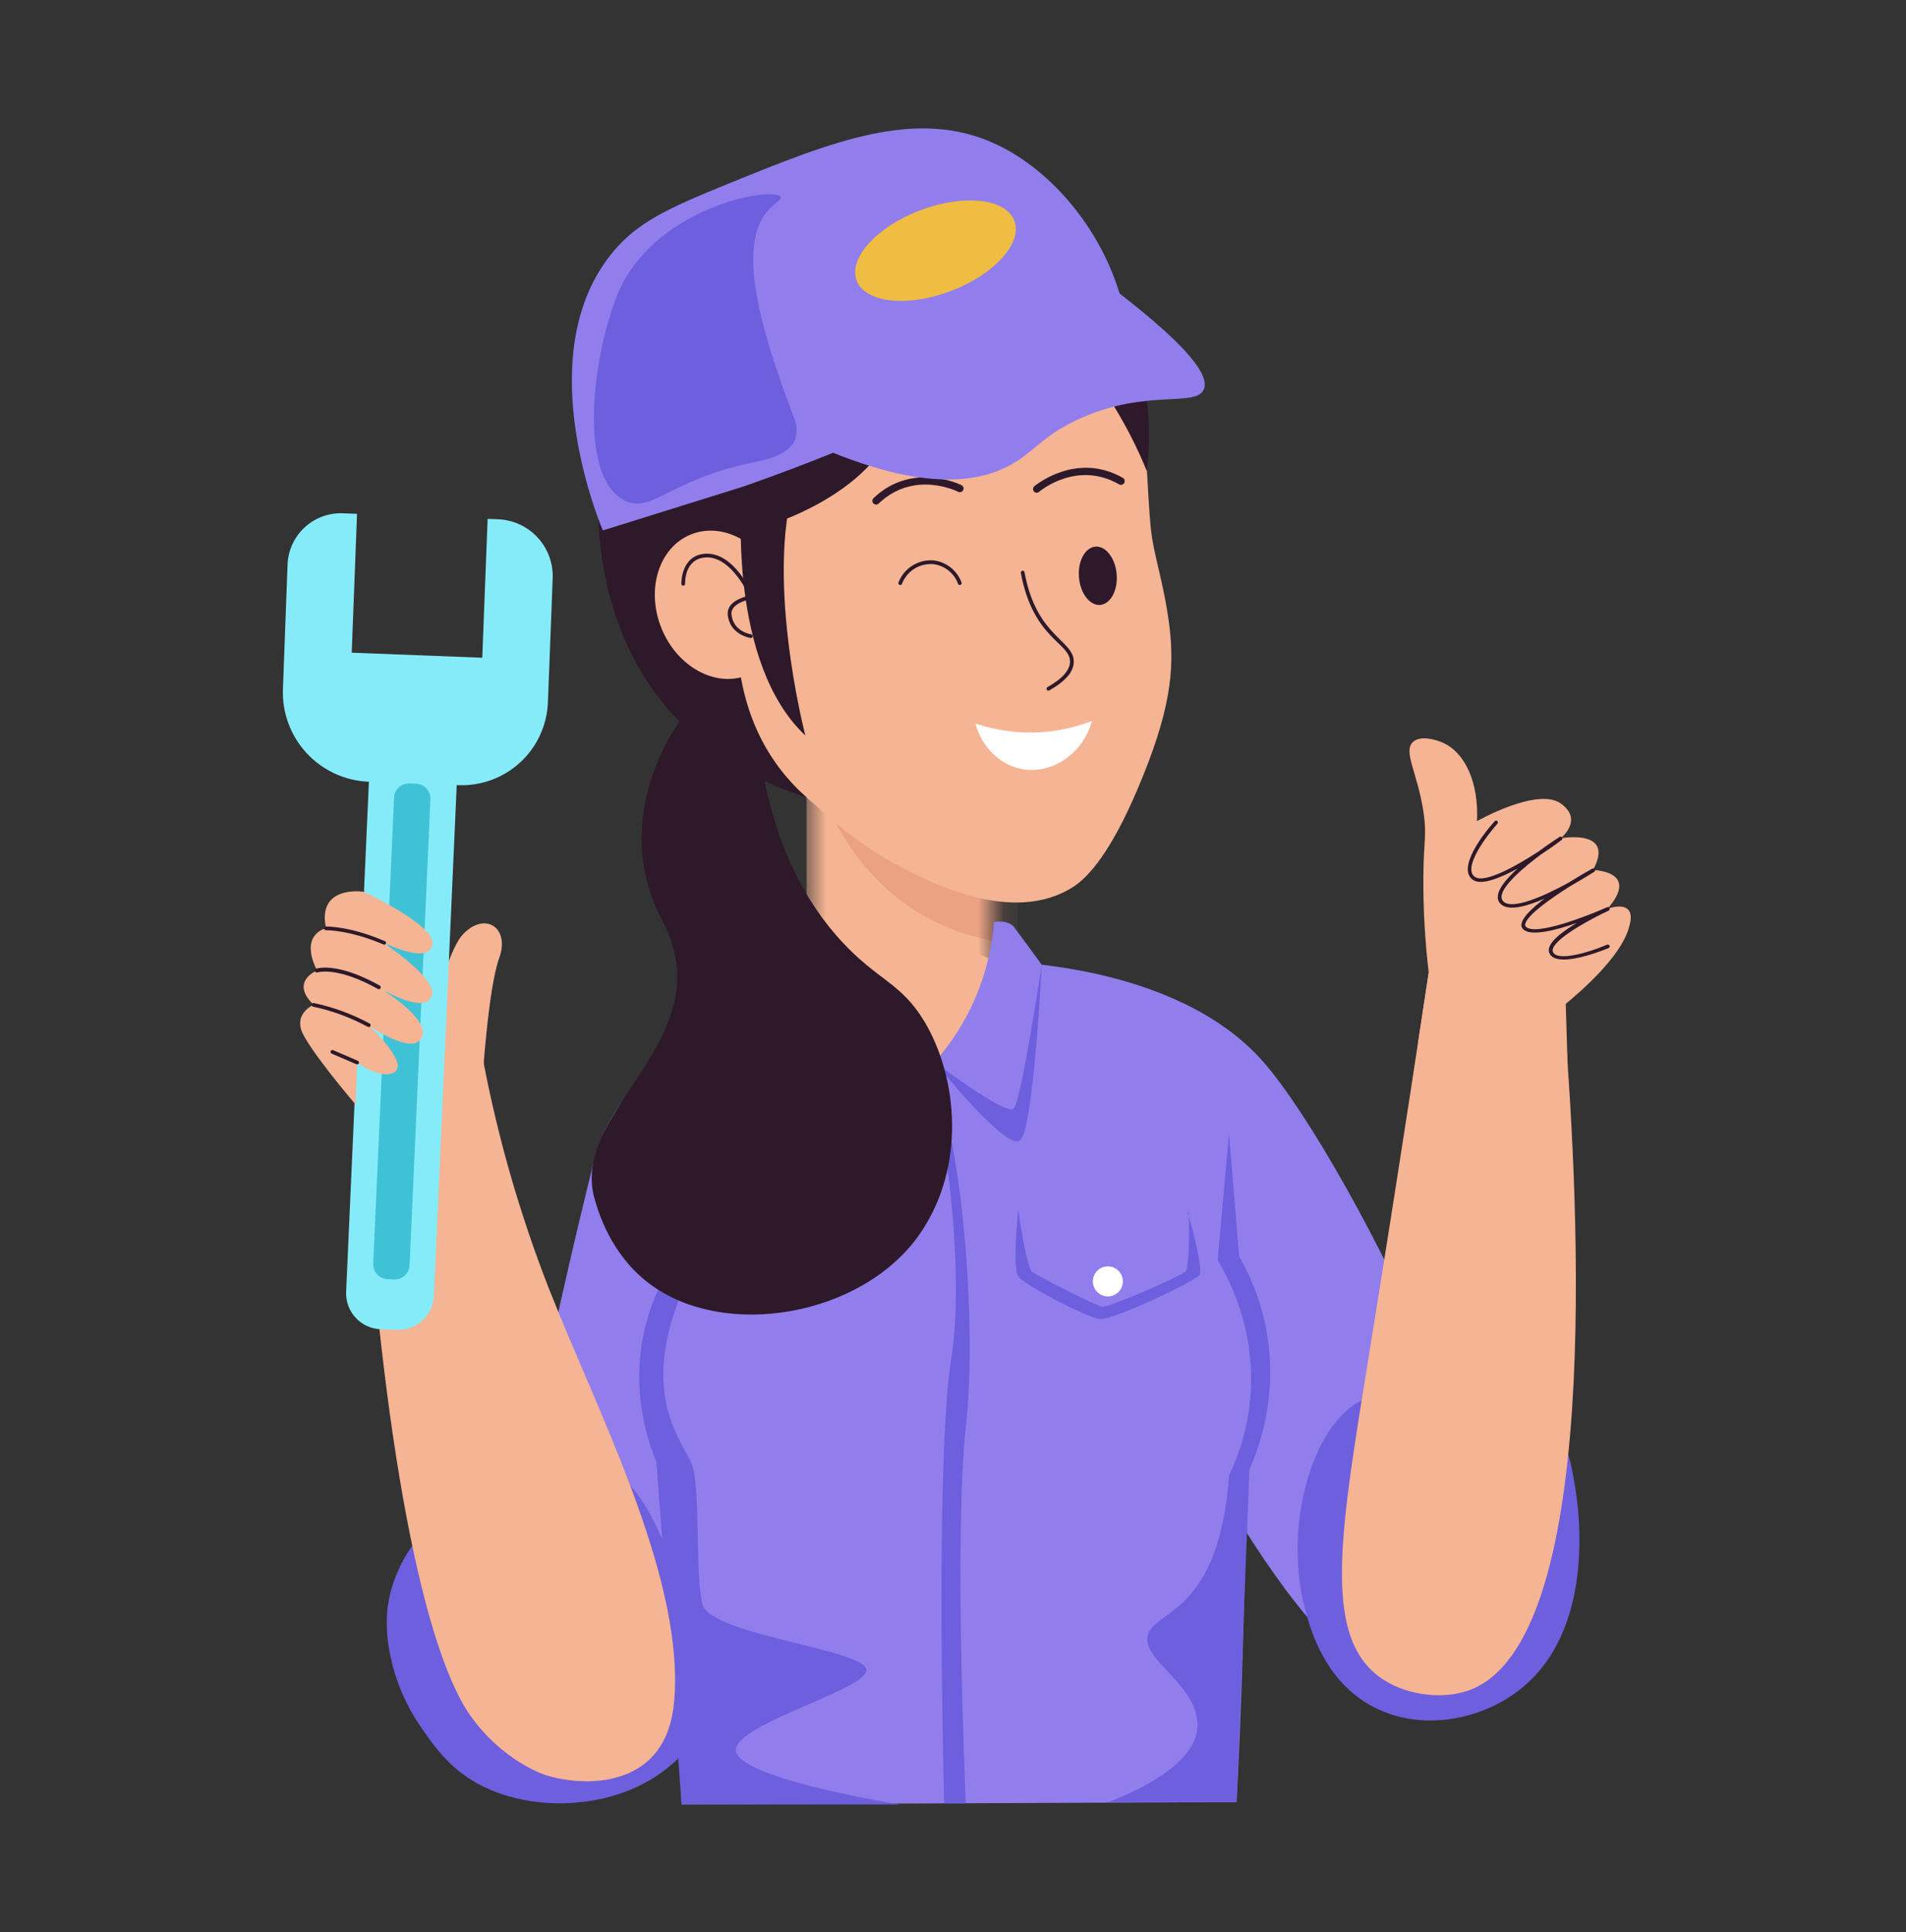 <svg width="75" height="76" viewBox="0 0 75 76" fill="none" xmlns="http://www.w3.org/2000/svg">
<rect x="0" y="0" width="75" height="76" fill="#333333" stroke="none"/>
<mask id="mask0_11020_3141" style="mask-type:luminance" maskUnits="userSpaceOnUse" x="31" y="27" width="9" height="15">
<path d="M31.736 27.092H39.11V41.959H31.736V27.092Z" fill="white"/>
</mask>
<g mask="url(#mask0_11020_3141)">
<path d="M31.736 27.092H39.11V41.959H31.736V27.092Z" fill="#F5B493"/>
<path d="M32.114 30.464C32.114 30.464 33.579 36.586 40.04 37.13V31.93L32.114 30.464Z" fill="#EBA284"/>
</g>
<path d="M33.998 38.087C29.354 38.95 27.064 40.851 25.83 42.449C25.815 42.43 26.82 70.957 26.82 70.974L48.659 70.88C48.99 64.407 49.059 58.834 49.033 54.422C48.974 44.704 48.398 42.666 46.805 40.872C43.711 37.387 37.916 37.544 33.998 38.087Z" fill="#917EEC"/>
<path d="M31.567 38.692C31.567 38.692 24.592 40.655 23.355 45.724C22.119 50.792 18.034 67.138 21.25 69.242C24.467 71.345 28.024 68.374 30.64 60.951C33.256 53.527 31.567 38.692 31.567 38.692ZM39.227 37.825C39.227 37.825 46.248 37.809 49.714 41.769C53.18 45.728 61.594 62.559 58.376 65.776C55.157 68.993 50.58 64.102 45.753 54.297C40.926 44.493 39.227 37.825 39.227 37.825Z" fill="#917EEC"/>
<path d="M31.736 38.639C33.415 40.919 35.42 42.246 36.781 41.77C37.07 41.657 37.336 41.492 37.566 41.283C37.566 41.283 38.315 40.639 39.111 37.79C39.126 37.79 34.827 35.547 31.736 38.639Z" fill="#F5B493"/>
<path d="M31.736 36.735C31.512 36.755 31.297 36.836 31.114 36.967C30.932 37.099 30.788 37.277 30.697 37.483C30.404 38.195 29.93 39.317 29.93 39.317C29.93 39.317 31.989 43.379 34.197 44.578C36.404 45.776 36.781 41.769 36.781 41.769C36.781 41.769 33.469 41.81 31.736 36.735ZM36.781 41.769C38.138 40.239 38.956 38.307 39.111 36.267C39.111 36.267 39.662 36.155 39.907 36.473C40.151 36.79 40.991 37.945 40.991 37.945C40.991 37.945 41.123 44.312 39.775 44.8C38.427 45.288 36.781 41.769 36.781 41.769Z" fill="#917EEC"/>
<path d="M29.93 39.321C29.93 39.321 33.823 45.965 34.647 46.003C35.47 46.041 36.781 41.773 36.781 41.773C36.781 41.773 34.877 45.12 34.534 44.849C34.191 44.578 29.93 39.321 29.93 39.321ZM40.991 37.945C40.991 37.945 40.673 44.369 40.15 44.848C39.627 45.327 36.781 41.772 36.781 41.772C36.781 41.772 39.587 43.906 39.888 43.605C40.188 43.305 40.991 37.945 40.991 37.945ZM36.781 42.659C36.781 42.659 38.087 49.294 37.434 53.411C36.781 57.529 37.154 70.929 37.154 70.929H38.004C38.004 70.929 37.529 60.4 38.004 56.156C38.478 51.913 37.778 44.534 36.781 42.659ZM26.187 45.738L26.262 50.044C24.888 52.398 24.848 55.086 25.83 57.514C26.153 61.819 25.948 59.052 26.82 70.975H35.424C35.424 70.975 29.748 70.082 29.021 69.034C28.295 67.985 33.835 66.589 34.085 65.739C34.336 64.89 27.946 64.342 27.64 63.094C27.334 61.846 27.59 58.323 27.192 57.514C26.625 56.367 25.047 54.41 27.192 50.044L26.187 45.738ZM48.36 44.578C48.492 46.19 48.625 47.804 48.759 49.419C50.287 52.075 50.339 55.132 49.162 57.804L48.659 70.881H43.594C43.594 70.881 46.948 69.732 47.109 68.011C47.27 66.29 44.87 65.313 45.17 64.304C45.47 63.294 47.965 63.494 48.365 58.028C49.698 55.236 49.45 52.131 47.915 49.569L48.36 44.578Z" fill="#6D5FDE"/>
<path d="M15.234 63.403C15.197 63.92 15.227 64.44 15.327 64.949C15.532 66.076 15.988 67.141 16.66 68.068C16.953 68.494 17.44 69.199 18.17 69.751C20.367 71.418 24.253 71.333 26.442 69.388C27.098 68.837 27.587 68.113 27.854 67.299C28.115 66.438 28.093 65.45 27.13 63.083C25.893 60.041 25.273 58.52 24.161 57.956C21.048 56.368 15.592 59.374 15.234 63.403ZM61.983 58.51C62.084 59.124 62.905 64.158 59.688 66.545C57.995 67.803 55.39 68.171 53.489 66.795C51.971 65.688 51.523 63.945 51.331 63.197C50.476 59.862 51.724 55.689 53.856 54.962C53.927 54.937 54.057 54.898 54.752 54.855C57.697 54.676 59.853 54.461 60.974 55.81C61.685 56.663 61.841 57.631 61.983 58.51Z" fill="#6D5FDE"/>
<path d="M14.227 43.305C14.864 55.548 16.52 64.672 18.513 67.486C19.78 69.273 21.432 69.807 21.432 69.807C22.652 70.201 24.486 70.246 25.582 69.18C26.38 68.403 26.512 67.308 26.549 66.638C26.814 61.795 23.456 55.425 21.583 50.641C20.462 47.767 19.605 44.797 19.024 41.768L14.227 43.305ZM61.562 40.199C62.136 47.433 63.066 64.79 57.709 66.517C56.704 66.84 55.235 66.694 54.224 65.916C52.044 64.236 52.752 60.196 53.849 53.412C54.385 50.109 55.214 44.907 56.219 38.254L61.562 40.199Z" fill="#F5B493"/>
<path d="M40.068 47.587C40.068 47.587 40.389 49.857 40.61 50.024C40.831 50.191 43.125 51.359 43.368 51.4C43.611 51.441 46.463 50.202 46.654 49.998C46.8 49.838 46.793 48.425 46.781 47.839C46.914 48.306 47.36 49.932 47.184 50.159C46.98 50.426 43.777 51.924 43.296 51.883C42.816 51.842 40.305 50.555 40.066 50.199C39.828 49.843 40.068 47.587 40.068 47.587Z" fill="#6D5FDE"/>
<path d="M46.775 47.587V47.839C46.753 47.76 46.739 47.713 46.739 47.713L46.775 47.587Z" fill="#6D5FDE"/>
<path d="M43.594 50.991C43.92 50.991 44.184 50.727 44.184 50.401C44.184 50.075 43.92 49.81 43.594 49.81C43.268 49.81 43.003 50.075 43.003 50.401C43.003 50.727 43.268 50.991 43.594 50.991Z" fill="white"/>
<path d="M55.797 41.035L56.219 38.252C56.072 37.015 56.002 35.77 56.008 34.525C56.017 33.06 56.146 32.882 56.022 31.998C55.796 30.419 55.201 29.573 55.591 29.192C55.875 28.913 56.48 29.082 56.77 29.211C57.68 29.615 58.194 30.832 58.118 32.299C58.118 32.299 60.488 30.951 61.411 31.6C62.334 32.249 61.411 32.972 61.411 32.972C61.411 32.972 63.583 32.572 62.684 34.221C62.684 34.221 64.556 34.245 63.258 35.742C63.258 35.742 63.829 35.526 64.068 35.779C64.254 35.978 64.141 36.346 64.081 36.541C63.738 37.658 62.237 38.968 61.611 39.485L61.686 41.956C59.675 42.217 57.632 41.898 55.797 41.035Z" fill="#F5B493"/>
<path d="M60.971 37.497C60.776 37.09 61.655 36.538 62.049 36.3C61.213 36.593 60.223 36.847 59.931 36.544C59.64 36.24 60.416 35.615 60.779 35.345C60.047 35.662 59.334 35.849 59.042 35.546C58.682 35.168 59.326 34.521 59.714 34.163C59.004 34.551 58.276 34.836 57.956 34.603C57.335 34.163 58.32 32.845 58.818 32.299C58.824 32.292 58.832 32.286 58.841 32.282C58.85 32.278 58.859 32.276 58.869 32.276C58.879 32.276 58.888 32.278 58.897 32.282C58.906 32.286 58.914 32.292 58.92 32.299C58.927 32.305 58.933 32.313 58.936 32.322C58.94 32.331 58.942 32.34 58.942 32.35C58.942 32.359 58.94 32.369 58.936 32.378C58.933 32.386 58.927 32.394 58.92 32.401C58.51 32.858 57.535 34.137 58.034 34.489C58.415 34.757 59.637 34.081 60.554 33.482C60.981 33.166 61.334 32.939 61.373 32.915C61.389 32.907 61.407 32.905 61.424 32.909C61.442 32.913 61.457 32.924 61.467 32.939C61.477 32.954 61.481 32.972 61.479 32.989C61.477 33.007 61.468 33.024 61.455 33.035C61.364 33.104 61.039 33.343 60.618 33.621C60.163 33.96 58.759 35.045 59.153 35.451C59.496 35.81 60.75 35.25 61.723 34.718C62.174 34.436 62.555 34.222 62.654 34.166C62.671 34.157 62.691 34.154 62.709 34.159C62.728 34.164 62.744 34.176 62.754 34.193C62.763 34.209 62.766 34.229 62.762 34.247C62.757 34.266 62.745 34.282 62.729 34.292C62.628 34.358 62.259 34.585 61.789 34.853C60.983 35.362 60.066 36.016 60.015 36.355C60.011 36.372 60.011 36.389 60.016 36.406C60.021 36.423 60.03 36.438 60.042 36.45C60.406 36.829 62.47 36.027 63.234 35.685C63.243 35.681 63.253 35.678 63.263 35.677C63.273 35.676 63.283 35.678 63.292 35.681C63.302 35.684 63.31 35.689 63.318 35.696C63.325 35.703 63.331 35.711 63.335 35.72C63.339 35.729 63.342 35.739 63.342 35.749C63.342 35.759 63.34 35.769 63.336 35.778C63.332 35.787 63.327 35.796 63.319 35.803C63.312 35.81 63.304 35.815 63.294 35.819C62.745 36.072 61.28 36.832 61.11 37.304C61.099 37.327 61.094 37.352 61.094 37.377C61.094 37.403 61.099 37.428 61.11 37.45C61.289 37.822 62.509 37.472 63.237 37.157C63.255 37.15 63.275 37.15 63.293 37.157C63.31 37.164 63.325 37.178 63.333 37.196C63.336 37.204 63.339 37.214 63.339 37.224C63.339 37.233 63.337 37.243 63.334 37.252C63.33 37.261 63.325 37.269 63.318 37.276C63.311 37.283 63.303 37.288 63.294 37.292C62.726 37.521 61.23 38.051 60.971 37.497Z" fill="#2D1929"/>
<path d="M19.644 37.681C20.083 36.47 19.058 35.827 18.199 36.77C17.341 37.714 16.321 42.836 16.321 42.836C16.321 42.836 17.128 44.56 18.968 42.704C18.968 42.709 19.2 38.891 19.644 37.681ZM46.015 24.625C45.797 22.885 45.379 21.828 45.274 20.688C45.016 17.874 45.324 15.725 43.312 13.803C42.697 13.087 41.981 12.463 41.187 11.953C38.292 9.841 33.491 9.784 30.248 12.221C26.511 15.023 26.556 19.838 26.568 21.041C26.621 26.631 30.504 30.382 32.199 31.761C33.115 32.64 34.145 33.393 35.26 34C36.504 34.661 39.835 36.429 42.236 34.879C42.864 34.475 43.726 33.461 44.741 31.087C46.055 28.014 46.232 26.366 46.015 24.625Z" fill="#F5B493"/>
<path d="M41.213 27.029C41.799 26.701 42.092 26.367 42.105 26.036C42.122 25.272 40.651 25.143 40.17 22.534C40.167 22.515 40.171 22.495 40.182 22.479C40.193 22.463 40.21 22.453 40.229 22.449C40.238 22.447 40.248 22.447 40.258 22.449C40.267 22.451 40.276 22.455 40.284 22.46C40.292 22.466 40.299 22.473 40.304 22.481C40.309 22.489 40.312 22.498 40.314 22.508C40.786 25.071 42.27 25.174 42.252 26.039C42.245 26.426 41.919 26.802 41.285 27.157C41.268 27.165 41.249 27.167 41.231 27.161C41.213 27.156 41.198 27.143 41.189 27.127C41.18 27.111 41.177 27.092 41.182 27.073C41.186 27.055 41.198 27.04 41.213 27.029ZM43.294 23.794C42.885 23.827 42.51 23.343 42.457 22.71C42.404 22.077 42.693 21.538 43.102 21.501C43.51 21.465 43.887 21.952 43.94 22.585C43.992 23.218 43.704 23.751 43.294 23.794ZM40.794 19.383C40.765 19.383 40.736 19.373 40.712 19.356C40.688 19.339 40.669 19.315 40.659 19.288C40.648 19.26 40.647 19.23 40.654 19.201C40.661 19.172 40.677 19.146 40.699 19.127C40.715 19.112 42.341 17.744 44.183 18.796C44.199 18.805 44.214 18.818 44.226 18.833C44.238 18.849 44.246 18.866 44.251 18.885C44.256 18.903 44.258 18.923 44.255 18.942C44.253 18.961 44.246 18.98 44.237 18.996C44.227 19.013 44.214 19.028 44.199 19.04C44.184 19.051 44.166 19.06 44.148 19.065C44.129 19.07 44.11 19.071 44.09 19.069C44.071 19.066 44.053 19.06 44.036 19.05C42.377 18.103 40.948 19.297 40.888 19.343C40.863 19.367 40.829 19.381 40.794 19.383ZM34.474 19.846C34.444 19.846 34.415 19.837 34.391 19.821C34.366 19.805 34.347 19.781 34.337 19.754C34.326 19.726 34.323 19.696 34.33 19.668C34.336 19.639 34.351 19.613 34.373 19.593C35.911 18.128 37.815 19.073 37.834 19.081C37.869 19.099 37.895 19.129 37.907 19.166C37.92 19.203 37.917 19.244 37.899 19.278C37.882 19.313 37.851 19.34 37.814 19.352C37.777 19.364 37.737 19.361 37.702 19.343C37.632 19.308 35.961 18.488 34.575 19.805C34.548 19.831 34.511 19.846 34.474 19.846Z" fill="#2D1929"/>
<path d="M38.155 12.086C38.155 12.086 36.373 12.707 35.424 16.202C34.475 19.697 29.581 20.863 29.581 20.863C29.581 20.863 27.291 27.432 31.736 31.36C30.271 30.896 27.705 29.827 25.85 27.352C22.015 22.226 23.213 13.766 27.571 10.882C29.143 9.842 30.866 9.789 34.31 9.684C38.232 9.569 41.162 9.48 43.198 11.488C45.507 13.765 45.261 17.359 45.129 18.543C45.129 18.541 42.524 11.635 38.155 12.086Z" fill="#2D1929"/>
<path d="M30.583 22.868C29.965 21.34 28.444 20.512 27.186 21.021C25.928 21.529 25.409 23.18 26.027 24.708C26.645 26.236 28.165 27.063 29.423 26.555C30.681 26.047 31.201 24.396 30.583 22.868Z" fill="#F5B493"/>
<path d="M29.541 25.095C29.533 25.095 28.712 24.974 28.636 24.178C28.589 23.679 29.222 23.485 29.476 23.43C29.317 23.099 28.673 21.881 27.776 21.925C26.93 21.968 26.957 22.92 26.959 22.959C26.959 22.969 26.958 22.979 26.954 22.988C26.951 22.997 26.946 23.005 26.94 23.012C26.933 23.019 26.925 23.025 26.916 23.029C26.908 23.033 26.898 23.035 26.889 23.035C26.879 23.036 26.869 23.034 26.86 23.031C26.851 23.028 26.843 23.023 26.836 23.016C26.829 23.01 26.823 23.002 26.819 22.993C26.815 22.984 26.813 22.975 26.812 22.965C26.812 22.955 26.779 21.828 27.769 21.779C28.906 21.723 29.619 23.39 29.648 23.456C29.653 23.466 29.655 23.477 29.654 23.488C29.654 23.5 29.651 23.51 29.645 23.52C29.64 23.53 29.632 23.538 29.623 23.545C29.614 23.551 29.604 23.555 29.593 23.557C29.584 23.557 28.739 23.695 28.783 24.163C28.847 24.842 29.531 24.946 29.561 24.95C29.579 24.953 29.595 24.964 29.606 24.979C29.617 24.994 29.622 25.013 29.62 25.032C29.617 25.05 29.608 25.067 29.593 25.079C29.579 25.091 29.56 25.096 29.541 25.095Z" fill="#2D1929"/>
<path d="M29.181 19.699C29.181 19.699 28.657 26.086 31.689 28.928C31.689 28.928 29.968 22.336 31.427 18.539L29.181 19.699Z" fill="#2D1929"/>
<path d="M23.72 20.864L29.235 19.142C34.456 17.323 39.474 14.966 44.209 12.111C43.504 9.158 41.41 6.704 39.18 5.666C36.056 4.222 32.779 5.552 28.625 7.239C26.25 8.203 25.09 8.751 24.132 9.896C20.911 13.753 23.404 20.095 23.72 20.864Z" fill="#917EEC"/>
<path d="M30.94 16.977C35.905 19.439 38.456 19.062 39.876 18.224C40.746 17.711 41.13 17.052 42.571 16.428C45.147 15.3 47.036 16.018 47.363 15.33C47.597 14.836 46.997 13.683 42.921 10.688C37.802 9.848 33.119 12.502 30.94 16.977Z" fill="#917EEC"/>
<path d="M26.886 28.188C26.886 28.188 23.824 31.961 26.074 36.244C28.496 40.861 22.412 43.606 23.391 47.132C23.537 47.648 24.028 49.344 25.551 50.488C28.522 52.724 33.945 51.761 36.182 48.549C38.046 45.868 37.667 42.345 36.381 40.189C35.464 38.651 34.547 38.578 33.111 37.02C31.812 35.61 30.365 33.287 29.855 29.308L26.886 28.188Z" fill="#2D1929"/>
<path d="M24.801 10.638C24.338 11.32 24.16 11.906 23.953 12.585C23.273 14.819 22.887 18.785 24.552 19.673C25.625 20.244 26.291 18.869 29.692 18.174C30.089 18.094 31.044 17.917 31.291 17.276C31.377 16.997 31.36 16.696 31.241 16.428C30.341 14.005 28.897 10.1 30.092 8.442C30.432 7.973 30.782 7.869 30.725 7.749C30.546 7.364 26.66 7.919 24.801 10.638Z" fill="#6D5FDE"/>
<path d="M37.414 11.447C39.127 10.797 40.247 9.559 39.914 8.683C39.582 7.806 37.923 7.622 36.21 8.272C34.496 8.921 33.377 10.159 33.71 11.036C34.042 11.912 35.701 12.096 37.414 11.447Z" fill="#EFBD42"/>
<path d="M38.379 28.456C39.874 28.962 41.499 28.927 42.971 28.356C42.608 29.675 41.369 30.457 40.226 30.253C39.357 30.1 38.634 29.389 38.379 28.456Z" fill="white"/>
<path d="M16.712 27.389L16.084 27.361C15.304 27.326 14.642 27.931 14.607 28.712L13.62 50.806C13.585 51.586 14.189 52.248 14.97 52.282L15.598 52.31C16.379 52.345 17.04 51.741 17.075 50.96L18.062 28.866C18.097 28.085 17.493 27.424 16.712 27.389Z" fill="#86EBF9"/>
<path d="M19.604 20.424L19.188 20.408L18.977 25.87L13.84 25.672L14.049 20.21L13.491 20.188C12.935 20.167 12.394 20.367 11.986 20.745C11.578 21.123 11.336 21.648 11.315 22.204L11.133 27.096C11.096 28.027 11.431 28.934 12.062 29.618C12.694 30.303 13.571 30.709 14.502 30.747L18.044 30.883C18.942 30.916 19.817 30.592 20.476 29.981C21.136 29.37 21.525 28.522 21.56 27.624L21.748 22.743C21.77 22.151 21.556 21.575 21.155 21.141C20.753 20.706 20.195 20.449 19.604 20.424Z" fill="#86EBF9"/>
<path d="M16.378 30.827L16.117 30.815C15.794 30.801 15.52 31.051 15.506 31.374L14.686 49.7C14.672 50.024 14.922 50.297 15.245 50.312L15.506 50.324C15.829 50.338 16.103 50.088 16.118 49.764L16.937 31.438C16.951 31.115 16.701 30.841 16.378 30.827Z" fill="#40C2D6"/>
<path d="M13.995 43.449L14.054 41.792C14.054 41.792 15.057 42.524 15.555 42.145C16.053 41.765 14.502 40.324 14.502 40.324C14.502 40.324 16.248 41.56 16.598 40.802C16.948 40.043 14.902 38.836 14.902 38.836C14.902 38.836 16.623 39.907 16.973 39.215C17.323 38.524 14.988 37.018 14.988 37.018C14.988 37.018 16.77 37.967 17.008 37.194C17.247 36.42 14.293 35.073 14.293 35.073C14.293 35.073 12.461 34.8 12.828 36.51C12.828 36.51 11.761 36.726 12.472 38.171C12.472 38.171 11.386 38.61 12.341 39.518C12.341 39.518 11.629 39.82 11.855 40.511C12.081 41.203 13.995 43.449 13.995 43.449Z" fill="#F5B493"/>
<path d="M15.11 37.157C13.748 36.571 12.835 36.587 12.825 36.589C12.806 36.587 12.788 36.58 12.774 36.566C12.76 36.553 12.752 36.536 12.75 36.517C12.75 36.507 12.752 36.498 12.755 36.489C12.758 36.48 12.764 36.471 12.77 36.465C12.777 36.458 12.785 36.452 12.794 36.448C12.803 36.444 12.812 36.442 12.822 36.442C12.858 36.442 13.773 36.423 15.165 37.028C15.178 37.038 15.186 37.052 15.19 37.067C15.193 37.083 15.192 37.099 15.186 37.113C15.18 37.128 15.169 37.14 15.155 37.148C15.141 37.156 15.126 37.159 15.11 37.157ZM14.871 38.898C13.26 37.998 12.499 38.244 12.492 38.247C12.473 38.253 12.451 38.252 12.433 38.243C12.415 38.234 12.401 38.218 12.394 38.198C12.387 38.179 12.389 38.158 12.398 38.139C12.407 38.121 12.423 38.107 12.442 38.1C12.475 38.089 13.255 37.825 14.943 38.764C14.952 38.769 14.96 38.775 14.966 38.783C14.972 38.79 14.977 38.799 14.98 38.809C14.983 38.819 14.984 38.828 14.983 38.839C14.982 38.849 14.979 38.858 14.974 38.867C14.97 38.876 14.963 38.884 14.956 38.89C14.948 38.897 14.939 38.901 14.929 38.904C14.91 38.91 14.889 38.908 14.871 38.898ZM14.474 40.388C13.799 40.022 13.075 39.755 12.324 39.596C12.314 39.594 12.305 39.591 12.297 39.586C12.289 39.58 12.282 39.574 12.276 39.566C12.271 39.558 12.267 39.549 12.265 39.539C12.263 39.53 12.263 39.52 12.265 39.511C12.267 39.501 12.27 39.492 12.275 39.484C12.28 39.476 12.287 39.469 12.294 39.464C12.302 39.458 12.311 39.454 12.32 39.452C12.33 39.45 12.339 39.45 12.349 39.452C13.116 39.614 13.856 39.886 14.546 40.258C14.563 40.267 14.576 40.283 14.582 40.302C14.587 40.321 14.585 40.342 14.575 40.359C14.566 40.376 14.55 40.389 14.531 40.395C14.512 40.4 14.491 40.398 14.474 40.388ZM14.054 41.865C14.032 41.865 14.111 41.896 13.049 41.44C13.031 41.432 13.018 41.418 13.01 41.4C13.003 41.382 13.003 41.362 13.011 41.345C13.018 41.327 13.033 41.313 13.051 41.305C13.069 41.298 13.089 41.298 13.107 41.305L14.083 41.724C14.099 41.731 14.111 41.743 14.119 41.758C14.127 41.773 14.13 41.79 14.126 41.806C14.123 41.823 14.114 41.838 14.1 41.849C14.087 41.859 14.071 41.865 14.054 41.865ZM37.699 22.964C37.625 22.759 37.495 22.578 37.325 22.442C37.155 22.305 36.95 22.218 36.734 22.191C36.471 22.166 36.207 22.229 35.983 22.368C35.758 22.508 35.586 22.717 35.492 22.964C35.484 22.982 35.47 22.997 35.453 23.004C35.435 23.012 35.415 23.012 35.397 23.005C35.378 22.998 35.364 22.984 35.356 22.966C35.349 22.948 35.348 22.928 35.355 22.91C35.462 22.633 35.656 22.398 35.908 22.242C36.16 22.086 36.456 22.016 36.752 22.044C36.995 22.076 37.224 22.174 37.416 22.327C37.607 22.481 37.753 22.684 37.837 22.914C37.843 22.932 37.842 22.952 37.833 22.969C37.825 22.986 37.81 23 37.792 23.006C37.774 23.012 37.755 23.012 37.737 23.004C37.72 22.996 37.706 22.982 37.699 22.964Z" fill="#2D1929"/>
</svg>
